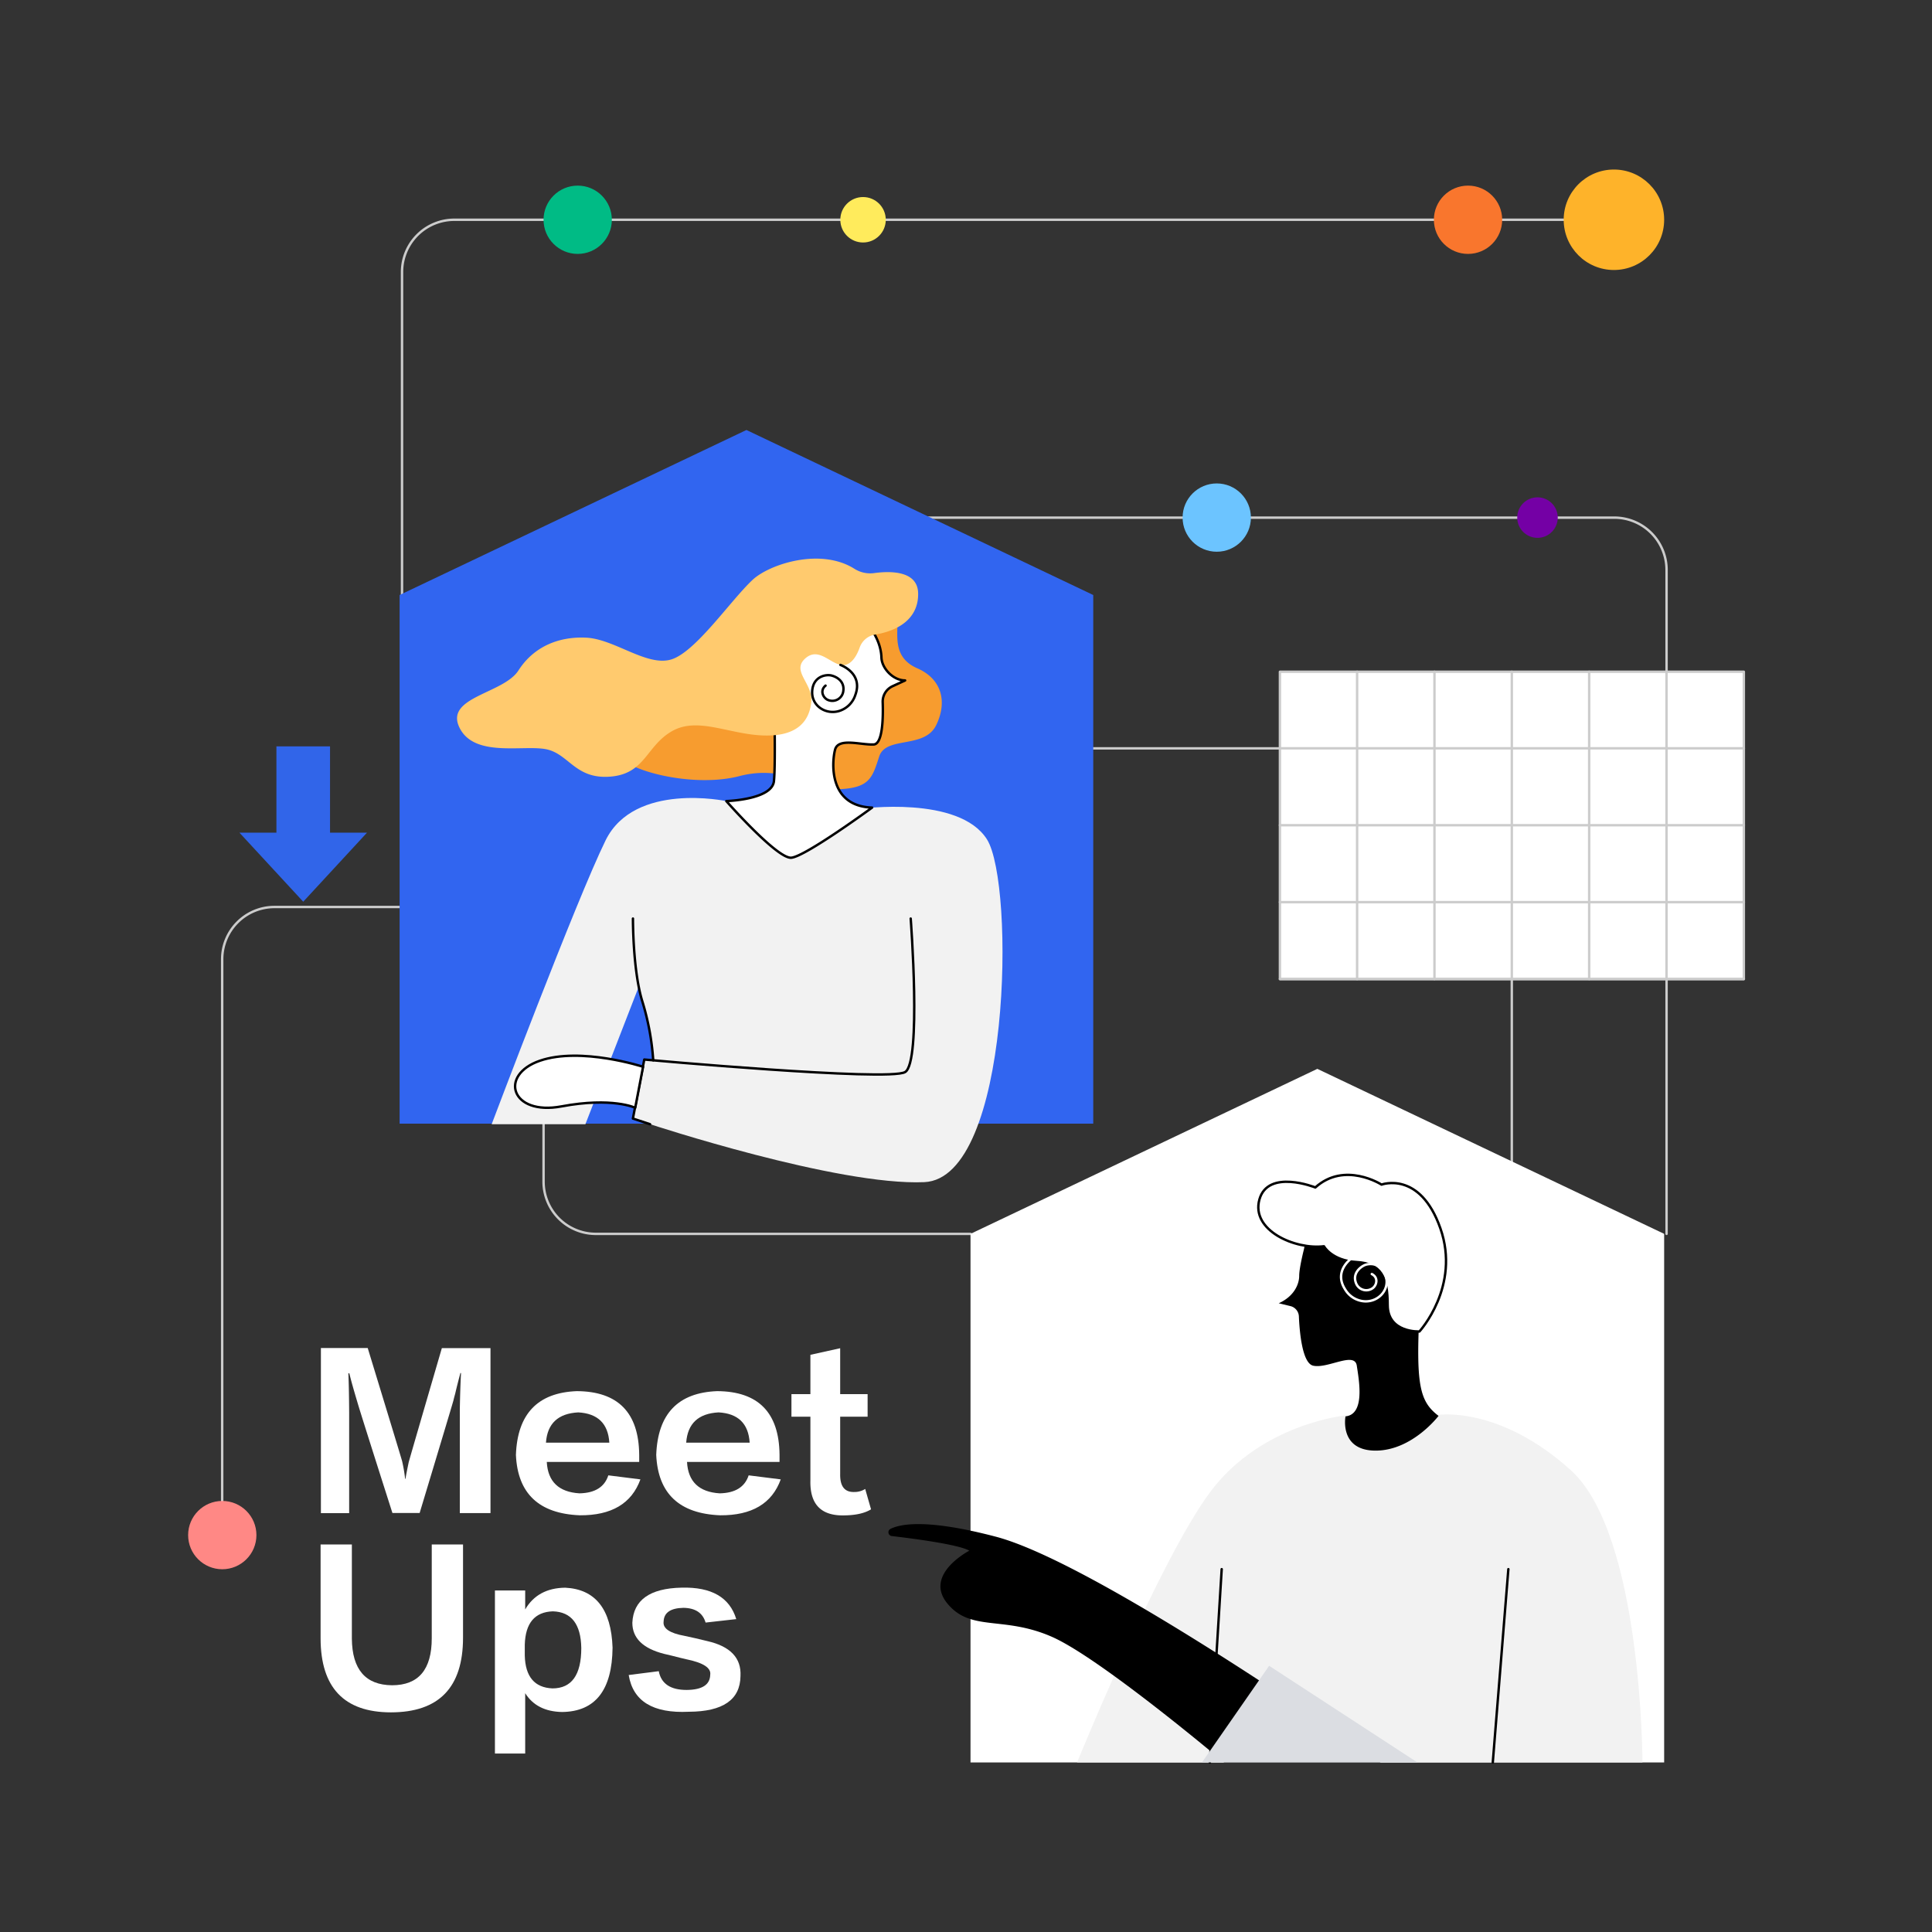 <svg id="图层_1" data-name="图层 1" xmlns="http://www.w3.org/2000/svg" viewBox="0 0 800 800"><rect x="0" y="0" width="800" height="800" fill="#333333" stroke="none"/><defs><style>.cls-1,.cls-17,.cls-18{fill:none;}.cls-1,.cls-11{stroke:#ccc;}.cls-1,.cls-11,.cls-15,.cls-17,.cls-18{stroke-linecap:round;stroke-linejoin:round;}.cls-2{fill:#3165f0;}.cls-3{fill:#feb32a;}.cls-4{fill:#f9762d;}.cls-5{fill:#6cc4ff;}.cls-6{fill:#7400a5;}.cls-7{fill:#00bb85;}.cls-8{fill:#ffeb5c;}.cls-9{fill:#ff8885;}.cls-10,.cls-11,.cls-15{fill:#fff;}.cls-12{fill:#3165e9;}.cls-13{fill:#f79c2f;}.cls-14{fill:#f2f2f2;}.cls-15,.cls-17{stroke:#000;}.cls-16{fill:#ffca6e;}.cls-18{stroke:#fff;}.cls-19{fill:#dbdde2;}</style></defs><path class="cls-1" d="M690.09,510.91V236a21.66,21.66,0,0,0-21.66-21.66H354.58"/><path class="cls-1" d="M166.47,258.9V112.65A21.65,21.65,0,0,1,188.13,91H679.24"/><path class="cls-1" d="M626,498.62V324.28c0-8-6.15-14.41-13.72-14.41H413.71"/><path class="cls-1" d="M171,375.57H113.69A21.65,21.65,0,0,0,92,397.22V635.65"/><polygon class="cls-2" points="452.69 465.27 165.47 465.27 165.47 246.38 309.08 178.05 452.69 246.38 452.69 465.27"/><circle class="cls-3" cx="668.29" cy="91" r="20.8"/><circle class="cls-4" cx="607.88" cy="91" r="14.14"/><circle class="cls-5" cx="503.83" cy="214.32" r="14.14"/><circle class="cls-6" cx="636.64" cy="214.32" r="8.39"/><circle class="cls-7" cx="239.21" cy="91" r="14.14"/><circle class="cls-8" cx="357.37" cy="91" r="9.41"/><circle class="cls-9" cx="92.04" cy="635.65" r="14.14"/><path class="cls-10" d="M203.1,626.53H190.4V583.58q.16-8.94.5-15l-.25-.08q-1.26,4.68-2.17,8.61c-.34,1.22-.59,2.2-.76,2.92q-1.17,4.1-13.95,46.46H162.49Q148.87,583.83,148,580.66q-2.5-8.35-3.34-12h-.42q.26,4.85.34,16.37v41.53h-11.7V558.18h19.38Q166,603.14,166.5,605a61.27,61.27,0,0,1,1.25,7.36h.17c.06-.67.5-3,1.34-7a.76.76,0,0,0,.08-.25q.58-2.17,13.62-46.88H203.1Z"/><path class="cls-10" d="M251.89,610.91l13.29,1.67q-5.43,15-25.07,14.87-25.4-1-26.48-25,.92-25.49,25.23-26.41,25.56.16,25.82,26.32v3H226.41q.66,12.2,13.53,13Q249.56,618.17,251.89,610.91Zm-25.82-13.54h26.24q-.75-11.86-12.87-12.53Q226.92,585.5,226.07,597.37Z"/><path class="cls-10" d="M310,610.91l13.29,1.67q-5.43,15-25.07,14.87-25.4-1-26.49-25,.93-25.49,25.24-26.41,25.56.16,25.82,26.32v3H284.48q.66,12.2,13.53,13Q307.63,618.17,310,610.91Zm-25.82-13.54h26.24q-.75-11.86-12.87-12.53Q285,585.5,284.14,597.37Z"/><path class="cls-10" d="M347.9,558.27v19h11.36v9.36H347.9v23.65q-.18,7.77,5.93,7.52a8.18,8.18,0,0,0,4.43-1.26l2.42,8.44q-3.93,2.43-11.11,2.51-14.37.33-14-14.46v-26.4h-7.85v-9.36h7.85V561Z"/><path class="cls-10" d="M132.75,678.47V639.53H145.7v39q.17,19.14,16.62,19.3,16.47,0,16.46-19.47V639.53h12.95v38.6q0,30.92-29.91,30.92Q132.83,709,132.75,678.47Z"/><path class="cls-10" d="M217.47,701.11v25H204.94V658.58h12.53v7.85q5.17-8.85,16.54-9,18.81.92,19.64,24.82-.26,26.4-20.89,26.65Q222.23,708.71,217.47,701.11ZM217.3,681v4.51q.33,13.13,11.45,13.62,11.94,0,11.95-16.71-.25-14.86-11.78-15.2Q217.71,667.6,217.3,681Z"/><path class="cls-10" d="M304.87,670.44l-12.7,1.43q-1.76-6-9.19-6.1-8,.16-8.19,5.68-.59,4.26,8.69,5.93c2.95.61,6.1,1.34,9.44,2.17q14.28,3.26,13.7,14.46-.17,14.7-21.39,14.79-22.23,1.08-24.9-15.21L272.78,692q1.5,7.77,11.53,7.77,9.62-.07,9.78-6.26.66-4.28-9.86-6.44c-1.28-.28-3.32-.78-6.1-1.5l-3.18-.75q-13.11-3.35-13.11-12.87.66-14.12,20.38-14.54Q300.77,656.92,304.87,670.44Z"/><path class="cls-1" d="M225.08,465.27v24a21.65,21.65,0,0,0,21.65,21.65H401.87"/><rect class="cls-11" x="529.99" y="278.16" width="192.1" height="127.24"/><line class="cls-11" x1="529.99" y1="309.86" x2="722.1" y2="309.86"/><line class="cls-11" x1="529.99" y1="341.71" x2="722.1" y2="341.71"/><line class="cls-11" x1="529.99" y1="373.55" x2="722.1" y2="373.55"/><line class="cls-11" x1="529.99" y1="405.4" x2="722.1" y2="405.4"/><line class="cls-11" x1="658.04" y1="278.16" x2="658.04" y2="405.4"/><line class="cls-11" x1="626.01" y1="278.16" x2="626.01" y2="405.4"/><line class="cls-11" x1="690.07" y1="278.16" x2="690.07" y2="405.4"/><line class="cls-11" x1="593.98" y1="278.16" x2="593.98" y2="405.4"/><line class="cls-11" x1="561.95" y1="278.16" x2="561.95" y2="405.4"/><polygon class="cls-12" points="136.66 344.79 136.66 309.05 114.46 309.05 114.46 344.79 99.15 344.79 125.56 373.38 151.97 344.79 136.66 344.79"/><path class="cls-13" d="M367.36,247a14.23,14.23,0,0,1,4.26,10.19c.06,6.57-1.72,15.2,8.18,19.52s12.7,13.53,7.87,23.53-20.82,4.4-23.61,13-3.86,12.8-15.77,13.51-22.57-10.46-42.12-5.38-47.74-2.54-50.28-9.14,55.61-42.91,55.61-42.91Z"/><path class="cls-14" d="M408.69,347.58c-11.59-18.38-52.5-12.66-52.5-12.66l-55.43-3.19s-38-8.13-50,16.25-47.17,117.53-47.17,117.53H242.4l22.07-56.88s5.26,17.68,6,30.42l-3.67-.32-4.71,24.44,4.84,1.58h0l2.27.75s77.55,25.58,113.53,24S420.29,366,408.69,347.58Z"/><path class="cls-15" d="M359.13,258.44s5.59,5.86,5.86,13.86c.14,4.33,4.74,9.45,9.8,9.45l-5.2,2.4a7,7,0,0,0-4.08,6.61c.22,6.43,0,17.33-3.72,17.51-5.33.27-14.66-2.93-16,2.14s-2.86,23.38,15.33,24c0,0-27.59,20.22-33.45,20.75s-26.92-23.45-26.92-23.45,18.92-.54,19.72-8.26,0-39.18,0-39.18S320,245.91,342.6,251,359.13,258.44,359.13,258.44Z"/><path class="cls-16" d="M353.87,235.57a12.23,12.23,0,0,0,8.21,1.72c6.67-.89,17.91-1,18.1,8.36.22,11.08-9.15,15.71-17.83,17.11a8.18,8.18,0,0,0-6.37,5.37c-1.05,2.93-2.82,6.25-5.65,7.1-5.33,1.6-10.66-8-16.79-2.67s3.2,10.4,2.4,18.13-5.6,14.39-20,13.85-27.18-7.91-37.84-1.69-10.93,17.68-25.58,18.75-17.06-9.86-26.92-11.46-29.58,3.46-35.44-9.06,18.38-13.86,24.51-23.45,16.26-14.13,28-13.59,25.05,12,35.17,9.06,24.76-24.61,33.85-33.05C318.57,233.66,339.75,226.59,353.87,235.57Z"/><path class="cls-17" d="M348,275.33s9.53,3.36,6.18,12.42a10.18,10.18,0,0,1-6.66,6.64c-5.51,1.71-11.38-2.08-11.22-7.84,0-.07,0-.13,0-.19.29-6.29,5.67-7.22,8-6.64s5.44,2.5,4.9,6.39A4.59,4.59,0,0,1,343,289.9c-2-.68-3.76-3.83-1.16-6"/><path class="cls-17" d="M269.18,465.51l-7.11-2.34,4.71-24.44s101.14,9.19,108,5.19,2.32-63.56,2.32-63.56"/><path class="cls-17" d="M270.49,439.06A107.07,107.07,0,0,0,266,414.74c-4-12.79-3.91-34.38-3.91-34.38"/><path class="cls-15" d="M266.28,441.73s-25.75-8.36-42.76-2.49-12,22.82,9,18.89,30.51.58,30.51.58Z"/><polygon class="cls-10" points="689.09 729.8 401.87 729.8 401.87 510.91 545.48 442.59 689.09 510.91 689.09 729.8"/><path class="cls-14" d="M557.14,586.1s-34.47,3.33-55.6,31.15S446,729.8,446,729.8H680.11s-.07-94.25-29.65-121-54.77-22.93-54.77-22.93Z"/><path d="M557.14,586.5c8.24-.89,5.57-15,4.68-21s-12,1.34-18.06,0c-4.54-1-5.65-14.06-5.92-20.42a4.58,4.58,0,0,0-3.49-4.25l-4.85-1.18c6.46-2.9,8.47-8,8.47-11.36s2-11.15,2-11.15c2.18-12.83,20.29-20.5,32.17-16.94s16.87,16.05,15.53,45,.45,35.29,8,41.09c0,0-10.87,14.38-26.06,14.38S557.14,586.5,557.14,586.5Z"/><path class="cls-15" d="M544.65,491.7s-19.6-7.82-23.16,5,14.84,20.83,26.72,19.35c0,0,3.2,5.94,13.47,6.53s12.91,6.24,12.93,17.82,13.14,10.94,13.14,10.94,17.12-18.66,8.68-42.71-24.37-18.11-24.37-18.11S556.82,480.72,544.65,491.7Z"/><path class="cls-18" d="M560.34,520.55s-8.51,5.23-3.4,13.28a10.09,10.09,0,0,0,7.8,5c5.68.51,10.57-4.37,9.22-9.91,0-.06,0-.12-.05-.18-1.58-6-7-5.8-9.06-4.77s-4.74,3.55-3.41,7.19a4.54,4.54,0,0,0,6.73,2.4c1.82-1.09,2.83-4.48-.13-6"/><line class="cls-17" x1="624.58" y1="649.75" x2="618.13" y2="729.8"/><path d="M571.66,729.8S455.4,647.58,412.27,636.29c-27.66-7.25-38.95-5.46-43.49-3.24a1.58,1.58,0,0,0,.5,3c8.05.94,27.67,3.43,32.09,6.06,0,0-18.91,9.76-9.16,21.77s23.19,5,43.41,13.91,71.24,52,71.24,52Z"/><line class="cls-17" x1="505.88" y1="649.75" x2="500.97" y2="729.8"/><polygon class="cls-19" points="497.7 729.8 525.52 689.77 586.95 729.8 497.7 729.8"/></svg>
